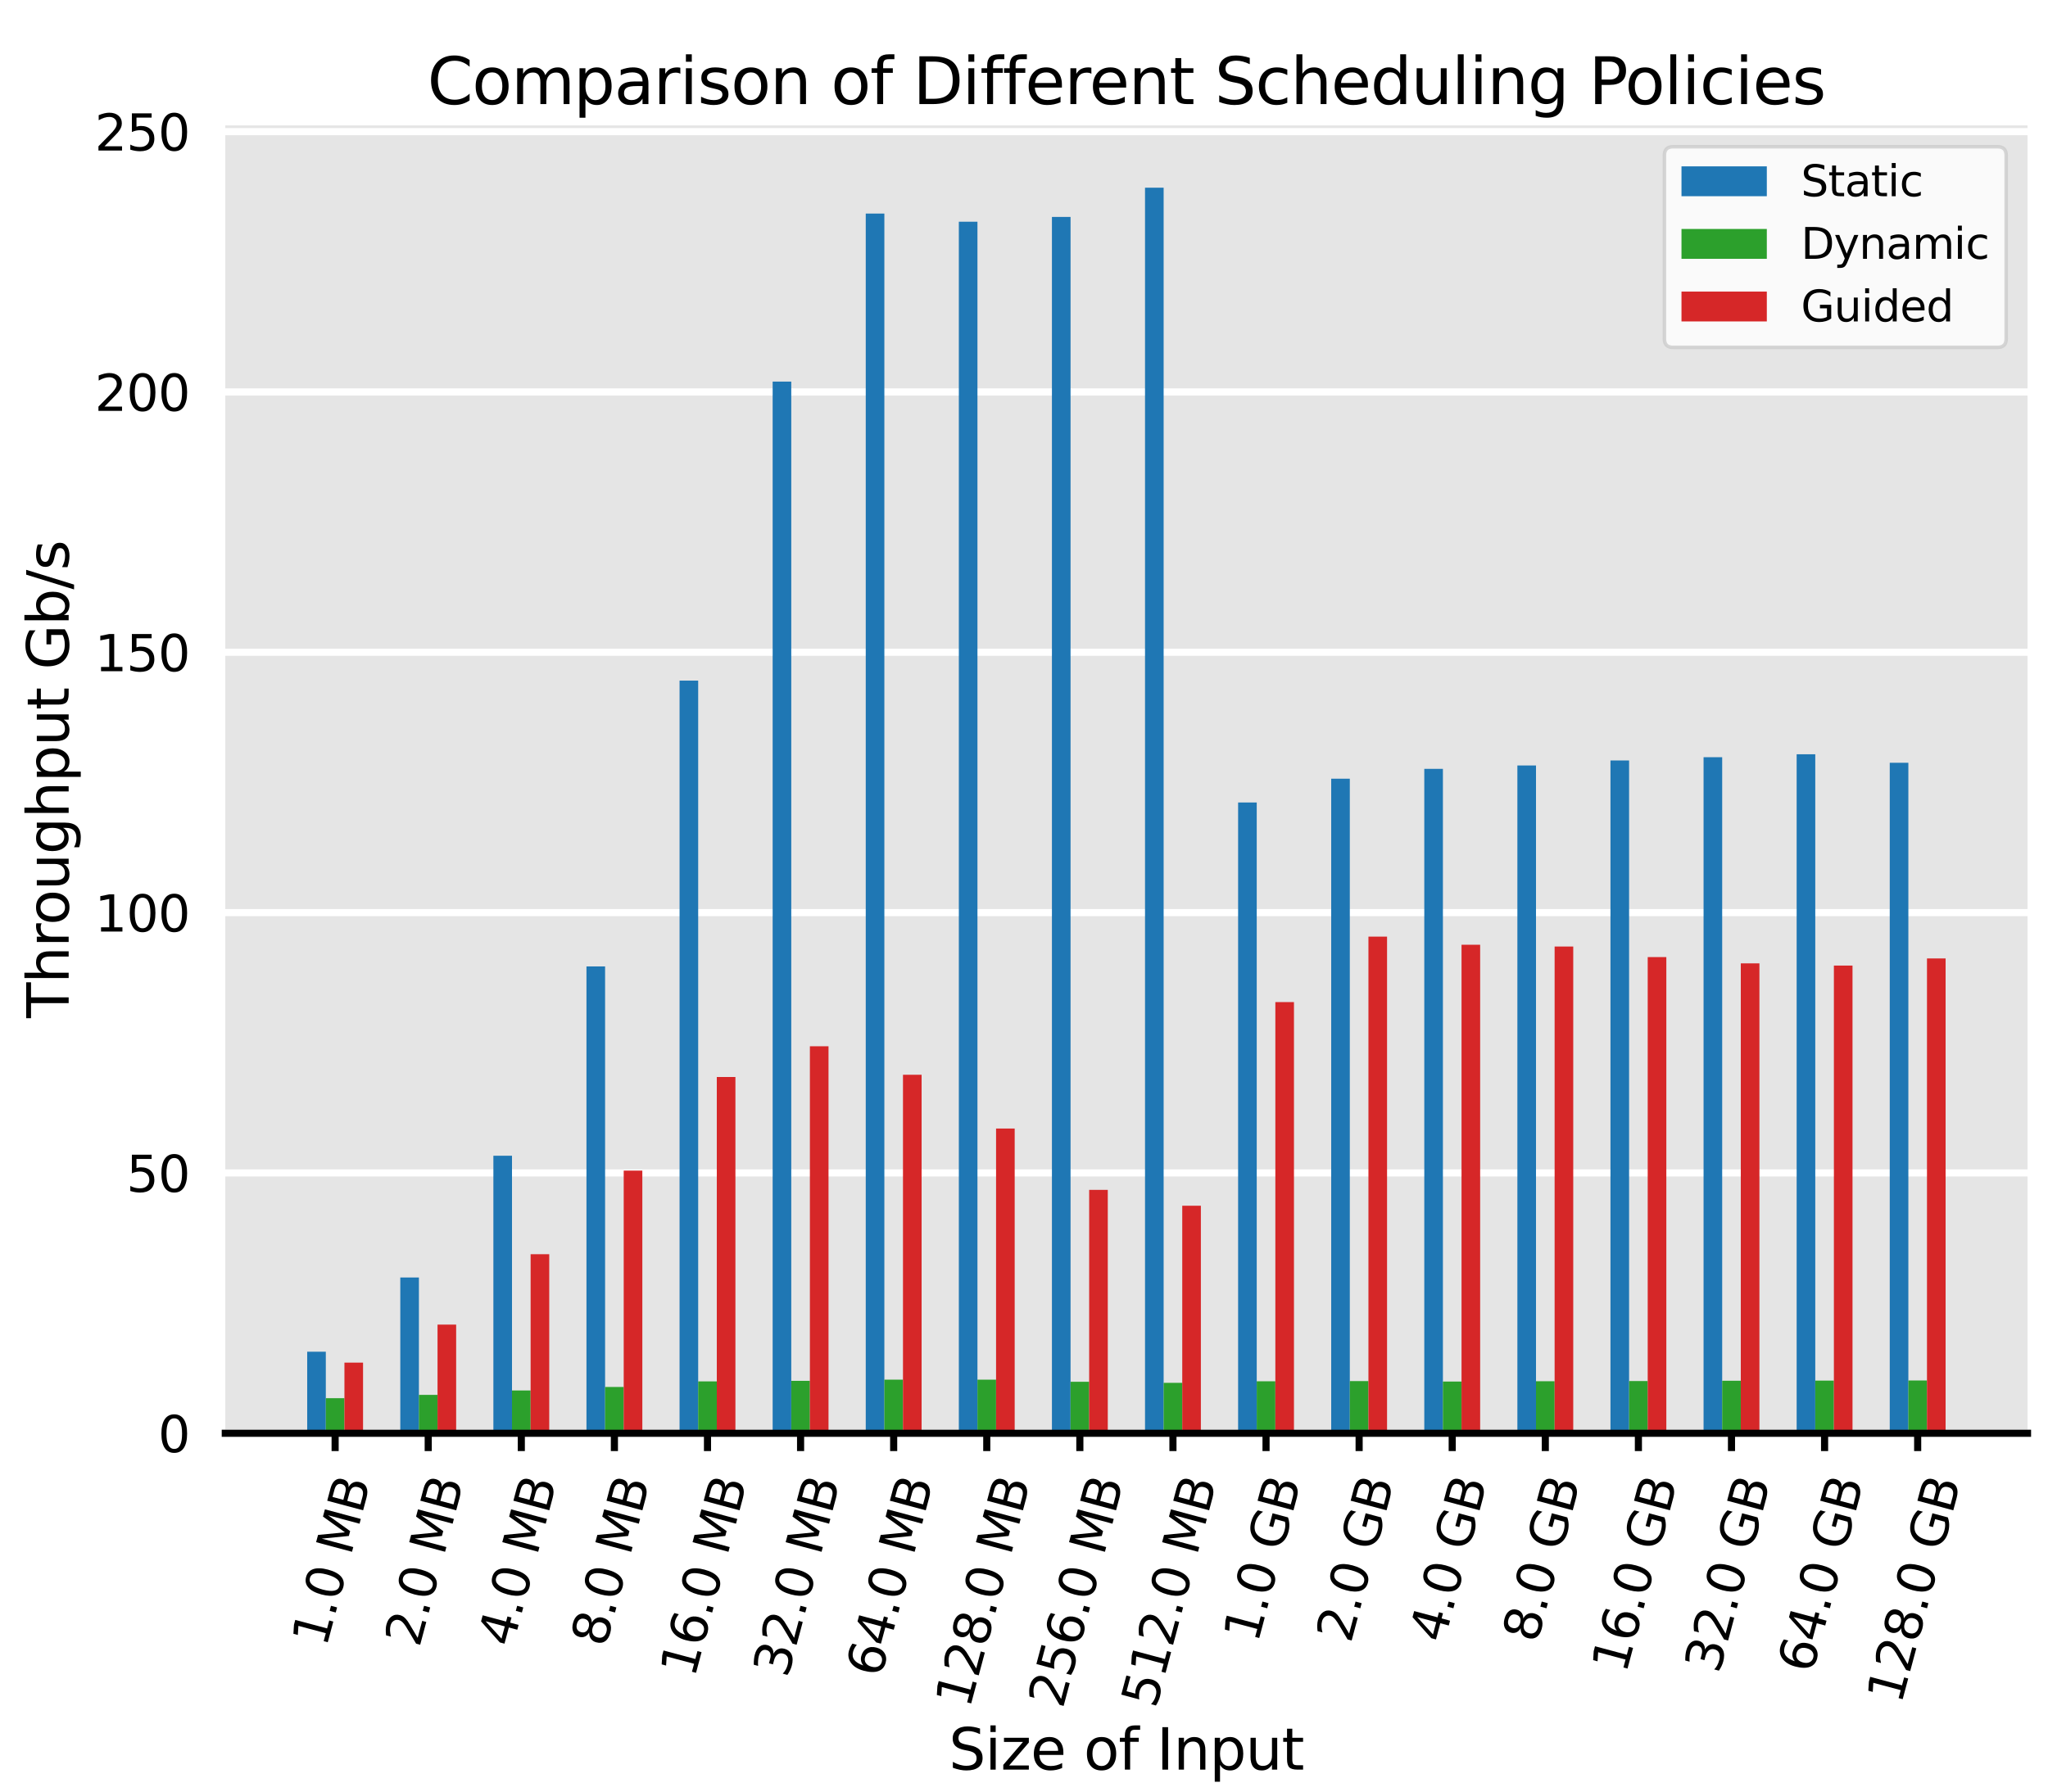 <?xml version="1.0" encoding="utf-8" standalone="no"?>
<!DOCTYPE svg PUBLIC "-//W3C//DTD SVG 1.1//EN"
  "http://www.w3.org/Graphics/SVG/1.1/DTD/svg11.dtd">
<svg xmlns:xlink="http://www.w3.org/1999/xlink" width="576pt" height="504pt" viewBox="0 0 576 504" xmlns="http://www.w3.org/2000/svg" version="1.1">
 <defs>
  <style type="text/css">*{stroke-linejoin: round; stroke-linecap: butt}</style>
 </defs>
 <g id="figure_1">
  <g id="patch_1">
   <path d="M 0 504 
L 576 504 
L 576 0 
L 0 0 
z
" style="fill: #ffffff"/>
  </g>
  <g id="axes_1">
   <g id="patch_2">
    <path d="M 63.36 403.2 
L 570.24 403.2 
L 570.24 35.28 
L 63.36 35.28 
z
" style="fill: #e5e5e5"/>
   </g>
   <g id="matplotlib.axis_1">
    <g id="xtick_1">
     <g id="line2d_1">
      <defs>
       <path id="m2e7beb8355" d="M 0 0 
L 0 5 
" style="stroke: #000000; stroke-width: 2"/>
      </defs>
      <g>
       <use xlink:href="#m2e7beb8355" x="94.255" y="403.2" style="stroke: #000000; stroke-width: 2"/>
      </g>
     </g>
     <g id="text_1">
      <!-- 1.0 MB -->
      <g transform="translate(91.723 463.703) rotate(-75) scale(0.14 -0.14)">
       <defs>
        <path id="DejaVuSans-31" d="M 794 531 
L 1825 531 
L 1825 4091 
L 703 3866 
L 703 4441 
L 1819 4666 
L 2450 4666 
L 2450 531 
L 3481 531 
L 3481 0 
L 794 0 
L 794 531 
z
" transform="scale(0.016)"/>
        <path id="DejaVuSans-2e" d="M 684 794 
L 1344 794 
L 1344 0 
L 684 0 
L 684 794 
z
" transform="scale(0.016)"/>
        <path id="DejaVuSans-30" d="M 2034 4250 
Q 1547 4250 1301 3770 
Q 1056 3291 1056 2328 
Q 1056 1369 1301 889 
Q 1547 409 2034 409 
Q 2525 409 2770 889 
Q 3016 1369 3016 2328 
Q 3016 3291 2770 3770 
Q 2525 4250 2034 4250 
z
M 2034 4750 
Q 2819 4750 3233 4129 
Q 3647 3509 3647 2328 
Q 3647 1150 3233 529 
Q 2819 -91 2034 -91 
Q 1250 -91 836 529 
Q 422 1150 422 2328 
Q 422 3509 836 4129 
Q 1250 4750 2034 4750 
z
" transform="scale(0.016)"/>
        <path id="DejaVuSans-20" transform="scale(0.016)"/>
        <path id="DejaVuSans-4d" d="M 628 4666 
L 1569 4666 
L 2759 1491 
L 3956 4666 
L 4897 4666 
L 4897 0 
L 4281 0 
L 4281 4097 
L 3078 897 
L 2444 897 
L 1241 4097 
L 1241 0 
L 628 0 
L 628 4666 
z
" transform="scale(0.016)"/>
        <path id="DejaVuSans-42" d="M 1259 2228 
L 1259 519 
L 2272 519 
Q 2781 519 3026 730 
Q 3272 941 3272 1375 
Q 3272 1813 3026 2020 
Q 2781 2228 2272 2228 
L 1259 2228 
z
M 1259 4147 
L 1259 2741 
L 2194 2741 
Q 2656 2741 2882 2914 
Q 3109 3088 3109 3444 
Q 3109 3797 2882 3972 
Q 2656 4147 2194 4147 
L 1259 4147 
z
M 628 4666 
L 2241 4666 
Q 2963 4666 3353 4366 
Q 3744 4066 3744 3513 
Q 3744 3084 3544 2831 
Q 3344 2578 2956 2516 
Q 3422 2416 3680 2098 
Q 3938 1781 3938 1306 
Q 3938 681 3513 340 
Q 3088 0 2303 0 
L 628 0 
L 628 4666 
z
" transform="scale(0.016)"/>
       </defs>
       <use xlink:href="#DejaVuSans-31"/>
       <use xlink:href="#DejaVuSans-2e" x="63.623"/>
       <use xlink:href="#DejaVuSans-30" x="95.41"/>
       <use xlink:href="#DejaVuSans-20" x="159.033"/>
       <use xlink:href="#DejaVuSans-4d" x="190.82"/>
       <use xlink:href="#DejaVuSans-42" x="277.1"/>
      </g>
     </g>
    </g>
    <g id="xtick_2">
     <g id="line2d_2">
      <g>
       <use xlink:href="#m2e7beb8355" x="120.436" y="403.2" style="stroke: #000000; stroke-width: 2"/>
      </g>
     </g>
     <g id="text_2">
      <!-- 2.0 MB -->
      <g transform="translate(117.905 463.703) rotate(-75) scale(0.14 -0.14)">
       <defs>
        <path id="DejaVuSans-32" d="M 1228 531 
L 3431 531 
L 3431 0 
L 469 0 
L 469 531 
Q 828 903 1448 1529 
Q 2069 2156 2228 2338 
Q 2531 2678 2651 2914 
Q 2772 3150 2772 3378 
Q 2772 3750 2511 3984 
Q 2250 4219 1831 4219 
Q 1534 4219 1204 4116 
Q 875 4013 500 3803 
L 500 4441 
Q 881 4594 1212 4672 
Q 1544 4750 1819 4750 
Q 2544 4750 2975 4387 
Q 3406 4025 3406 3419 
Q 3406 3131 3298 2873 
Q 3191 2616 2906 2266 
Q 2828 2175 2409 1742 
Q 1991 1309 1228 531 
z
" transform="scale(0.016)"/>
       </defs>
       <use xlink:href="#DejaVuSans-32"/>
       <use xlink:href="#DejaVuSans-2e" x="63.623"/>
       <use xlink:href="#DejaVuSans-30" x="95.41"/>
       <use xlink:href="#DejaVuSans-20" x="159.033"/>
       <use xlink:href="#DejaVuSans-4d" x="190.82"/>
       <use xlink:href="#DejaVuSans-42" x="277.1"/>
      </g>
     </g>
    </g>
    <g id="xtick_3">
     <g id="line2d_3">
      <g>
       <use xlink:href="#m2e7beb8355" x="146.618" y="403.2" style="stroke: #000000; stroke-width: 2"/>
      </g>
     </g>
     <g id="text_3">
      <!-- 4.0 MB -->
      <g transform="translate(144.086 463.703) rotate(-75) scale(0.14 -0.14)">
       <defs>
        <path id="DejaVuSans-34" d="M 2419 4116 
L 825 1625 
L 2419 1625 
L 2419 4116 
z
M 2253 4666 
L 3047 4666 
L 3047 1625 
L 3713 1625 
L 3713 1100 
L 3047 1100 
L 3047 0 
L 2419 0 
L 2419 1100 
L 313 1100 
L 313 1709 
L 2253 4666 
z
" transform="scale(0.016)"/>
       </defs>
       <use xlink:href="#DejaVuSans-34"/>
       <use xlink:href="#DejaVuSans-2e" x="63.623"/>
       <use xlink:href="#DejaVuSans-30" x="95.41"/>
       <use xlink:href="#DejaVuSans-20" x="159.033"/>
       <use xlink:href="#DejaVuSans-4d" x="190.82"/>
       <use xlink:href="#DejaVuSans-42" x="277.1"/>
      </g>
     </g>
    </g>
    <g id="xtick_4">
     <g id="line2d_4">
      <g>
       <use xlink:href="#m2e7beb8355" x="172.8" y="403.2" style="stroke: #000000; stroke-width: 2"/>
      </g>
     </g>
     <g id="text_4">
      <!-- 8.0 MB -->
      <g transform="translate(170.268 463.703) rotate(-75) scale(0.14 -0.14)">
       <defs>
        <path id="DejaVuSans-38" d="M 2034 2216 
Q 1584 2216 1326 1975 
Q 1069 1734 1069 1313 
Q 1069 891 1326 650 
Q 1584 409 2034 409 
Q 2484 409 2743 651 
Q 3003 894 3003 1313 
Q 3003 1734 2745 1975 
Q 2488 2216 2034 2216 
z
M 1403 2484 
Q 997 2584 770 2862 
Q 544 3141 544 3541 
Q 544 4100 942 4425 
Q 1341 4750 2034 4750 
Q 2731 4750 3128 4425 
Q 3525 4100 3525 3541 
Q 3525 3141 3298 2862 
Q 3072 2584 2669 2484 
Q 3125 2378 3379 2068 
Q 3634 1759 3634 1313 
Q 3634 634 3220 271 
Q 2806 -91 2034 -91 
Q 1263 -91 848 271 
Q 434 634 434 1313 
Q 434 1759 690 2068 
Q 947 2378 1403 2484 
z
M 1172 3481 
Q 1172 3119 1398 2916 
Q 1625 2713 2034 2713 
Q 2441 2713 2670 2916 
Q 2900 3119 2900 3481 
Q 2900 3844 2670 4047 
Q 2441 4250 2034 4250 
Q 1625 4250 1398 4047 
Q 1172 3844 1172 3481 
z
" transform="scale(0.016)"/>
       </defs>
       <use xlink:href="#DejaVuSans-38"/>
       <use xlink:href="#DejaVuSans-2e" x="63.623"/>
       <use xlink:href="#DejaVuSans-30" x="95.41"/>
       <use xlink:href="#DejaVuSans-20" x="159.033"/>
       <use xlink:href="#DejaVuSans-4d" x="190.82"/>
       <use xlink:href="#DejaVuSans-42" x="277.1"/>
      </g>
     </g>
    </g>
    <g id="xtick_5">
     <g id="line2d_5">
      <g>
       <use xlink:href="#m2e7beb8355" x="198.982" y="403.2" style="stroke: #000000; stroke-width: 2"/>
      </g>
     </g>
     <g id="text_5">
      <!-- 16.0 MB -->
      <g transform="translate(195.297 472.307) rotate(-75) scale(0.14 -0.14)">
       <defs>
        <path id="DejaVuSans-36" d="M 2113 2584 
Q 1688 2584 1439 2293 
Q 1191 2003 1191 1497 
Q 1191 994 1439 701 
Q 1688 409 2113 409 
Q 2538 409 2786 701 
Q 3034 994 3034 1497 
Q 3034 2003 2786 2293 
Q 2538 2584 2113 2584 
z
M 3366 4563 
L 3366 3988 
Q 3128 4100 2886 4159 
Q 2644 4219 2406 4219 
Q 1781 4219 1451 3797 
Q 1122 3375 1075 2522 
Q 1259 2794 1537 2939 
Q 1816 3084 2150 3084 
Q 2853 3084 3261 2657 
Q 3669 2231 3669 1497 
Q 3669 778 3244 343 
Q 2819 -91 2113 -91 
Q 1303 -91 875 529 
Q 447 1150 447 2328 
Q 447 3434 972 4092 
Q 1497 4750 2381 4750 
Q 2619 4750 2861 4703 
Q 3103 4656 3366 4563 
z
" transform="scale(0.016)"/>
       </defs>
       <use xlink:href="#DejaVuSans-31"/>
       <use xlink:href="#DejaVuSans-36" x="63.623"/>
       <use xlink:href="#DejaVuSans-2e" x="127.246"/>
       <use xlink:href="#DejaVuSans-30" x="159.033"/>
       <use xlink:href="#DejaVuSans-20" x="222.656"/>
       <use xlink:href="#DejaVuSans-4d" x="254.443"/>
       <use xlink:href="#DejaVuSans-42" x="340.723"/>
      </g>
     </g>
    </g>
    <g id="xtick_6">
     <g id="line2d_6">
      <g>
       <use xlink:href="#m2e7beb8355" x="225.164" y="403.2" style="stroke: #000000; stroke-width: 2"/>
      </g>
     </g>
     <g id="text_6">
      <!-- 32.0 MB -->
      <g transform="translate(221.479 472.307) rotate(-75) scale(0.14 -0.14)">
       <defs>
        <path id="DejaVuSans-33" d="M 2597 2516 
Q 3050 2419 3304 2112 
Q 3559 1806 3559 1356 
Q 3559 666 3084 287 
Q 2609 -91 1734 -91 
Q 1441 -91 1130 -33 
Q 819 25 488 141 
L 488 750 
Q 750 597 1062 519 
Q 1375 441 1716 441 
Q 2309 441 2620 675 
Q 2931 909 2931 1356 
Q 2931 1769 2642 2001 
Q 2353 2234 1838 2234 
L 1294 2234 
L 1294 2753 
L 1863 2753 
Q 2328 2753 2575 2939 
Q 2822 3125 2822 3475 
Q 2822 3834 2567 4026 
Q 2313 4219 1838 4219 
Q 1578 4219 1281 4162 
Q 984 4106 628 3988 
L 628 4550 
Q 988 4650 1302 4700 
Q 1616 4750 1894 4750 
Q 2613 4750 3031 4423 
Q 3450 4097 3450 3541 
Q 3450 3153 3228 2886 
Q 3006 2619 2597 2516 
z
" transform="scale(0.016)"/>
       </defs>
       <use xlink:href="#DejaVuSans-33"/>
       <use xlink:href="#DejaVuSans-32" x="63.623"/>
       <use xlink:href="#DejaVuSans-2e" x="127.246"/>
       <use xlink:href="#DejaVuSans-30" x="159.033"/>
       <use xlink:href="#DejaVuSans-20" x="222.656"/>
       <use xlink:href="#DejaVuSans-4d" x="254.443"/>
       <use xlink:href="#DejaVuSans-42" x="340.723"/>
      </g>
     </g>
    </g>
    <g id="xtick_7">
     <g id="line2d_7">
      <g>
       <use xlink:href="#m2e7beb8355" x="251.345" y="403.2" style="stroke: #000000; stroke-width: 2"/>
      </g>
     </g>
     <g id="text_7">
      <!-- 64.0 MB -->
      <g transform="translate(247.661 472.307) rotate(-75) scale(0.14 -0.14)">
       <use xlink:href="#DejaVuSans-36"/>
       <use xlink:href="#DejaVuSans-34" x="63.623"/>
       <use xlink:href="#DejaVuSans-2e" x="127.246"/>
       <use xlink:href="#DejaVuSans-30" x="159.033"/>
       <use xlink:href="#DejaVuSans-20" x="222.656"/>
       <use xlink:href="#DejaVuSans-4d" x="254.443"/>
       <use xlink:href="#DejaVuSans-42" x="340.723"/>
      </g>
     </g>
    </g>
    <g id="xtick_8">
     <g id="line2d_8">
      <g>
       <use xlink:href="#m2e7beb8355" x="277.527" y="403.2" style="stroke: #000000; stroke-width: 2"/>
      </g>
     </g>
     <g id="text_8">
      <!-- 128.0 MB -->
      <g transform="translate(272.69 480.911) rotate(-75) scale(0.14 -0.14)">
       <use xlink:href="#DejaVuSans-31"/>
       <use xlink:href="#DejaVuSans-32" x="63.623"/>
       <use xlink:href="#DejaVuSans-38" x="127.246"/>
       <use xlink:href="#DejaVuSans-2e" x="190.869"/>
       <use xlink:href="#DejaVuSans-30" x="222.656"/>
       <use xlink:href="#DejaVuSans-20" x="286.279"/>
       <use xlink:href="#DejaVuSans-4d" x="318.066"/>
       <use xlink:href="#DejaVuSans-42" x="404.346"/>
      </g>
     </g>
    </g>
    <g id="xtick_9">
     <g id="line2d_9">
      <g>
       <use xlink:href="#m2e7beb8355" x="303.709" y="403.2" style="stroke: #000000; stroke-width: 2"/>
      </g>
     </g>
     <g id="text_9">
      <!-- 256.0 MB -->
      <g transform="translate(298.872 480.911) rotate(-75) scale(0.14 -0.14)">
       <defs>
        <path id="DejaVuSans-35" d="M 691 4666 
L 3169 4666 
L 3169 4134 
L 1269 4134 
L 1269 2991 
Q 1406 3038 1543 3061 
Q 1681 3084 1819 3084 
Q 2600 3084 3056 2656 
Q 3513 2228 3513 1497 
Q 3513 744 3044 326 
Q 2575 -91 1722 -91 
Q 1428 -91 1123 -41 
Q 819 9 494 109 
L 494 744 
Q 775 591 1075 516 
Q 1375 441 1709 441 
Q 2250 441 2565 725 
Q 2881 1009 2881 1497 
Q 2881 1984 2565 2268 
Q 2250 2553 1709 2553 
Q 1456 2553 1204 2497 
Q 953 2441 691 2322 
L 691 4666 
z
" transform="scale(0.016)"/>
       </defs>
       <use xlink:href="#DejaVuSans-32"/>
       <use xlink:href="#DejaVuSans-35" x="63.623"/>
       <use xlink:href="#DejaVuSans-36" x="127.246"/>
       <use xlink:href="#DejaVuSans-2e" x="190.869"/>
       <use xlink:href="#DejaVuSans-30" x="222.656"/>
       <use xlink:href="#DejaVuSans-20" x="286.279"/>
       <use xlink:href="#DejaVuSans-4d" x="318.066"/>
       <use xlink:href="#DejaVuSans-42" x="404.346"/>
      </g>
     </g>
    </g>
    <g id="xtick_10">
     <g id="line2d_10">
      <g>
       <use xlink:href="#m2e7beb8355" x="329.891" y="403.2" style="stroke: #000000; stroke-width: 2"/>
      </g>
     </g>
     <g id="text_10">
      <!-- 512.0 MB -->
      <g transform="translate(325.054 480.911) rotate(-75) scale(0.14 -0.14)">
       <use xlink:href="#DejaVuSans-35"/>
       <use xlink:href="#DejaVuSans-31" x="63.623"/>
       <use xlink:href="#DejaVuSans-32" x="127.246"/>
       <use xlink:href="#DejaVuSans-2e" x="190.869"/>
       <use xlink:href="#DejaVuSans-30" x="222.656"/>
       <use xlink:href="#DejaVuSans-20" x="286.279"/>
       <use xlink:href="#DejaVuSans-4d" x="318.066"/>
       <use xlink:href="#DejaVuSans-42" x="404.346"/>
      </g>
     </g>
    </g>
    <g id="xtick_11">
     <g id="line2d_11">
      <g>
       <use xlink:href="#m2e7beb8355" x="356.073" y="403.2" style="stroke: #000000; stroke-width: 2"/>
      </g>
     </g>
     <g id="text_11">
      <!-- 1.0 GB -->
      <g transform="translate(353.7 462.513) rotate(-75) scale(0.14 -0.14)">
       <defs>
        <path id="DejaVuSans-47" d="M 3809 666 
L 3809 1919 
L 2778 1919 
L 2778 2438 
L 4434 2438 
L 4434 434 
Q 4069 175 3628 42 
Q 3188 -91 2688 -91 
Q 1594 -91 976 548 
Q 359 1188 359 2328 
Q 359 3472 976 4111 
Q 1594 4750 2688 4750 
Q 3144 4750 3555 4637 
Q 3966 4525 4313 4306 
L 4313 3634 
Q 3963 3931 3569 4081 
Q 3175 4231 2741 4231 
Q 1884 4231 1454 3753 
Q 1025 3275 1025 2328 
Q 1025 1384 1454 906 
Q 1884 428 2741 428 
Q 3075 428 3337 486 
Q 3600 544 3809 666 
z
" transform="scale(0.016)"/>
       </defs>
       <use xlink:href="#DejaVuSans-31"/>
       <use xlink:href="#DejaVuSans-2e" x="63.623"/>
       <use xlink:href="#DejaVuSans-30" x="95.41"/>
       <use xlink:href="#DejaVuSans-20" x="159.033"/>
       <use xlink:href="#DejaVuSans-47" x="190.82"/>
       <use xlink:href="#DejaVuSans-42" x="268.311"/>
      </g>
     </g>
    </g>
    <g id="xtick_12">
     <g id="line2d_12">
      <g>
       <use xlink:href="#m2e7beb8355" x="382.255" y="403.2" style="stroke: #000000; stroke-width: 2"/>
      </g>
     </g>
     <g id="text_12">
      <!-- 2.0 GB -->
      <g transform="translate(379.882 462.513) rotate(-75) scale(0.14 -0.14)">
       <use xlink:href="#DejaVuSans-32"/>
       <use xlink:href="#DejaVuSans-2e" x="63.623"/>
       <use xlink:href="#DejaVuSans-30" x="95.41"/>
       <use xlink:href="#DejaVuSans-20" x="159.033"/>
       <use xlink:href="#DejaVuSans-47" x="190.82"/>
       <use xlink:href="#DejaVuSans-42" x="268.311"/>
      </g>
     </g>
    </g>
    <g id="xtick_13">
     <g id="line2d_13">
      <g>
       <use xlink:href="#m2e7beb8355" x="408.436" y="403.2" style="stroke: #000000; stroke-width: 2"/>
      </g>
     </g>
     <g id="text_13">
      <!-- 4.0 GB -->
      <g transform="translate(406.064 462.513) rotate(-75) scale(0.14 -0.14)">
       <use xlink:href="#DejaVuSans-34"/>
       <use xlink:href="#DejaVuSans-2e" x="63.623"/>
       <use xlink:href="#DejaVuSans-30" x="95.41"/>
       <use xlink:href="#DejaVuSans-20" x="159.033"/>
       <use xlink:href="#DejaVuSans-47" x="190.82"/>
       <use xlink:href="#DejaVuSans-42" x="268.311"/>
      </g>
     </g>
    </g>
    <g id="xtick_14">
     <g id="line2d_14">
      <g>
       <use xlink:href="#m2e7beb8355" x="434.618" y="403.2" style="stroke: #000000; stroke-width: 2"/>
      </g>
     </g>
     <g id="text_14">
      <!-- 8.0 GB -->
      <g transform="translate(432.246 462.513) rotate(-75) scale(0.14 -0.14)">
       <use xlink:href="#DejaVuSans-38"/>
       <use xlink:href="#DejaVuSans-2e" x="63.623"/>
       <use xlink:href="#DejaVuSans-30" x="95.41"/>
       <use xlink:href="#DejaVuSans-20" x="159.033"/>
       <use xlink:href="#DejaVuSans-47" x="190.82"/>
       <use xlink:href="#DejaVuSans-42" x="268.311"/>
      </g>
     </g>
    </g>
    <g id="xtick_15">
     <g id="line2d_15">
      <g>
       <use xlink:href="#m2e7beb8355" x="460.8" y="403.2" style="stroke: #000000; stroke-width: 2"/>
      </g>
     </g>
     <g id="text_15">
      <!-- 16.0 GB -->
      <g transform="translate(457.275 471.117) rotate(-75) scale(0.14 -0.14)">
       <use xlink:href="#DejaVuSans-31"/>
       <use xlink:href="#DejaVuSans-36" x="63.623"/>
       <use xlink:href="#DejaVuSans-2e" x="127.246"/>
       <use xlink:href="#DejaVuSans-30" x="159.033"/>
       <use xlink:href="#DejaVuSans-20" x="222.656"/>
       <use xlink:href="#DejaVuSans-47" x="254.443"/>
       <use xlink:href="#DejaVuSans-42" x="331.934"/>
      </g>
     </g>
    </g>
    <g id="xtick_16">
     <g id="line2d_16">
      <g>
       <use xlink:href="#m2e7beb8355" x="486.982" y="403.2" style="stroke: #000000; stroke-width: 2"/>
      </g>
     </g>
     <g id="text_16">
      <!-- 32.0 GB -->
      <g transform="translate(483.457 471.117) rotate(-75) scale(0.14 -0.14)">
       <use xlink:href="#DejaVuSans-33"/>
       <use xlink:href="#DejaVuSans-32" x="63.623"/>
       <use xlink:href="#DejaVuSans-2e" x="127.246"/>
       <use xlink:href="#DejaVuSans-30" x="159.033"/>
       <use xlink:href="#DejaVuSans-20" x="222.656"/>
       <use xlink:href="#DejaVuSans-47" x="254.443"/>
       <use xlink:href="#DejaVuSans-42" x="331.934"/>
      </g>
     </g>
    </g>
    <g id="xtick_17">
     <g id="line2d_17">
      <g>
       <use xlink:href="#m2e7beb8355" x="513.164" y="403.2" style="stroke: #000000; stroke-width: 2"/>
      </g>
     </g>
     <g id="text_17">
      <!-- 64.0 GB -->
      <g transform="translate(509.639 471.117) rotate(-75) scale(0.14 -0.14)">
       <use xlink:href="#DejaVuSans-36"/>
       <use xlink:href="#DejaVuSans-34" x="63.623"/>
       <use xlink:href="#DejaVuSans-2e" x="127.246"/>
       <use xlink:href="#DejaVuSans-30" x="159.033"/>
       <use xlink:href="#DejaVuSans-20" x="222.656"/>
       <use xlink:href="#DejaVuSans-47" x="254.443"/>
       <use xlink:href="#DejaVuSans-42" x="331.934"/>
      </g>
     </g>
    </g>
    <g id="xtick_18">
     <g id="line2d_18">
      <g>
       <use xlink:href="#m2e7beb8355" x="539.345" y="403.2" style="stroke: #000000; stroke-width: 2"/>
      </g>
     </g>
     <g id="text_18">
      <!-- 128.0 GB -->
      <g transform="translate(534.668 479.721) rotate(-75) scale(0.14 -0.14)">
       <use xlink:href="#DejaVuSans-31"/>
       <use xlink:href="#DejaVuSans-32" x="63.623"/>
       <use xlink:href="#DejaVuSans-38" x="127.246"/>
       <use xlink:href="#DejaVuSans-2e" x="190.869"/>
       <use xlink:href="#DejaVuSans-30" x="222.656"/>
       <use xlink:href="#DejaVuSans-20" x="286.279"/>
       <use xlink:href="#DejaVuSans-47" x="318.066"/>
       <use xlink:href="#DejaVuSans-42" x="395.557"/>
      </g>
     </g>
    </g>
    <g id="text_19">
     <!-- Size of Input -->
     <g transform="translate(266.866 497.822) scale(0.16 -0.16)">
      <defs>
       <path id="DejaVuSans-53" d="M 3425 4513 
L 3425 3897 
Q 3066 4069 2747 4153 
Q 2428 4238 2131 4238 
Q 1616 4238 1336 4038 
Q 1056 3838 1056 3469 
Q 1056 3159 1242 3001 
Q 1428 2844 1947 2747 
L 2328 2669 
Q 3034 2534 3370 2195 
Q 3706 1856 3706 1288 
Q 3706 609 3251 259 
Q 2797 -91 1919 -91 
Q 1588 -91 1214 -16 
Q 841 59 441 206 
L 441 856 
Q 825 641 1194 531 
Q 1563 422 1919 422 
Q 2459 422 2753 634 
Q 3047 847 3047 1241 
Q 3047 1584 2836 1778 
Q 2625 1972 2144 2069 
L 1759 2144 
Q 1053 2284 737 2584 
Q 422 2884 422 3419 
Q 422 4038 858 4394 
Q 1294 4750 2059 4750 
Q 2388 4750 2728 4690 
Q 3069 4631 3425 4513 
z
" transform="scale(0.016)"/>
       <path id="DejaVuSans-69" d="M 603 3500 
L 1178 3500 
L 1178 0 
L 603 0 
L 603 3500 
z
M 603 4863 
L 1178 4863 
L 1178 4134 
L 603 4134 
L 603 4863 
z
" transform="scale(0.016)"/>
       <path id="DejaVuSans-7a" d="M 353 3500 
L 3084 3500 
L 3084 2975 
L 922 459 
L 3084 459 
L 3084 0 
L 275 0 
L 275 525 
L 2438 3041 
L 353 3041 
L 353 3500 
z
" transform="scale(0.016)"/>
       <path id="DejaVuSans-65" d="M 3597 1894 
L 3597 1613 
L 953 1613 
Q 991 1019 1311 708 
Q 1631 397 2203 397 
Q 2534 397 2845 478 
Q 3156 559 3463 722 
L 3463 178 
Q 3153 47 2828 -22 
Q 2503 -91 2169 -91 
Q 1331 -91 842 396 
Q 353 884 353 1716 
Q 353 2575 817 3079 
Q 1281 3584 2069 3584 
Q 2775 3584 3186 3129 
Q 3597 2675 3597 1894 
z
M 3022 2063 
Q 3016 2534 2758 2815 
Q 2500 3097 2075 3097 
Q 1594 3097 1305 2825 
Q 1016 2553 972 2059 
L 3022 2063 
z
" transform="scale(0.016)"/>
       <path id="DejaVuSans-6f" d="M 1959 3097 
Q 1497 3097 1228 2736 
Q 959 2375 959 1747 
Q 959 1119 1226 758 
Q 1494 397 1959 397 
Q 2419 397 2687 759 
Q 2956 1122 2956 1747 
Q 2956 2369 2687 2733 
Q 2419 3097 1959 3097 
z
M 1959 3584 
Q 2709 3584 3137 3096 
Q 3566 2609 3566 1747 
Q 3566 888 3137 398 
Q 2709 -91 1959 -91 
Q 1206 -91 779 398 
Q 353 888 353 1747 
Q 353 2609 779 3096 
Q 1206 3584 1959 3584 
z
" transform="scale(0.016)"/>
       <path id="DejaVuSans-66" d="M 2375 4863 
L 2375 4384 
L 1825 4384 
Q 1516 4384 1395 4259 
Q 1275 4134 1275 3809 
L 1275 3500 
L 2222 3500 
L 2222 3053 
L 1275 3053 
L 1275 0 
L 697 0 
L 697 3053 
L 147 3053 
L 147 3500 
L 697 3500 
L 697 3744 
Q 697 4328 969 4595 
Q 1241 4863 1831 4863 
L 2375 4863 
z
" transform="scale(0.016)"/>
       <path id="DejaVuSans-49" d="M 628 4666 
L 1259 4666 
L 1259 0 
L 628 0 
L 628 4666 
z
" transform="scale(0.016)"/>
       <path id="DejaVuSans-6e" d="M 3513 2113 
L 3513 0 
L 2938 0 
L 2938 2094 
Q 2938 2591 2744 2837 
Q 2550 3084 2163 3084 
Q 1697 3084 1428 2787 
Q 1159 2491 1159 1978 
L 1159 0 
L 581 0 
L 581 3500 
L 1159 3500 
L 1159 2956 
Q 1366 3272 1645 3428 
Q 1925 3584 2291 3584 
Q 2894 3584 3203 3211 
Q 3513 2838 3513 2113 
z
" transform="scale(0.016)"/>
       <path id="DejaVuSans-70" d="M 1159 525 
L 1159 -1331 
L 581 -1331 
L 581 3500 
L 1159 3500 
L 1159 2969 
Q 1341 3281 1617 3432 
Q 1894 3584 2278 3584 
Q 2916 3584 3314 3078 
Q 3713 2572 3713 1747 
Q 3713 922 3314 415 
Q 2916 -91 2278 -91 
Q 1894 -91 1617 61 
Q 1341 213 1159 525 
z
M 3116 1747 
Q 3116 2381 2855 2742 
Q 2594 3103 2138 3103 
Q 1681 3103 1420 2742 
Q 1159 2381 1159 1747 
Q 1159 1113 1420 752 
Q 1681 391 2138 391 
Q 2594 391 2855 752 
Q 3116 1113 3116 1747 
z
" transform="scale(0.016)"/>
       <path id="DejaVuSans-75" d="M 544 1381 
L 544 3500 
L 1119 3500 
L 1119 1403 
Q 1119 906 1312 657 
Q 1506 409 1894 409 
Q 2359 409 2629 706 
Q 2900 1003 2900 1516 
L 2900 3500 
L 3475 3500 
L 3475 0 
L 2900 0 
L 2900 538 
Q 2691 219 2414 64 
Q 2138 -91 1772 -91 
Q 1169 -91 856 284 
Q 544 659 544 1381 
z
M 1991 3584 
L 1991 3584 
z
" transform="scale(0.016)"/>
       <path id="DejaVuSans-74" d="M 1172 4494 
L 1172 3500 
L 2356 3500 
L 2356 3053 
L 1172 3053 
L 1172 1153 
Q 1172 725 1289 603 
Q 1406 481 1766 481 
L 2356 481 
L 2356 0 
L 1766 0 
Q 1100 0 847 248 
Q 594 497 594 1153 
L 594 3053 
L 172 3053 
L 172 3500 
L 594 3500 
L 594 4494 
L 1172 4494 
z
" transform="scale(0.016)"/>
      </defs>
      <use xlink:href="#DejaVuSans-53"/>
      <use xlink:href="#DejaVuSans-69" x="63.477"/>
      <use xlink:href="#DejaVuSans-7a" x="91.26"/>
      <use xlink:href="#DejaVuSans-65" x="143.75"/>
      <use xlink:href="#DejaVuSans-20" x="205.273"/>
      <use xlink:href="#DejaVuSans-6f" x="237.061"/>
      <use xlink:href="#DejaVuSans-66" x="298.242"/>
      <use xlink:href="#DejaVuSans-20" x="333.447"/>
      <use xlink:href="#DejaVuSans-49" x="365.234"/>
      <use xlink:href="#DejaVuSans-6e" x="394.727"/>
      <use xlink:href="#DejaVuSans-70" x="458.105"/>
      <use xlink:href="#DejaVuSans-75" x="521.582"/>
      <use xlink:href="#DejaVuSans-74" x="584.961"/>
     </g>
    </g>
   </g>
   <g id="matplotlib.axis_2">
    <g id="ytick_1">
     <g id="line2d_19">
      <path d="M 63.36 403.2 
L 570.24 403.2 
" clip-path="url(#p0b53e87468)" style="fill: none; stroke: #ffffff; stroke-width: 2; stroke-linecap: square"/>
     </g>
     <g id="line2d_20"/>
     <g id="text_20">
      <!-- 0 -->
      <g transform="translate(44.453 408.519) scale(0.14 -0.14)">
       <use xlink:href="#DejaVuSans-30"/>
      </g>
     </g>
    </g>
    <g id="ytick_2">
     <g id="line2d_21">
      <path d="M 63.36 329.965 
L 570.24 329.965 
" clip-path="url(#p0b53e87468)" style="fill: none; stroke: #ffffff; stroke-width: 2; stroke-linecap: square"/>
     </g>
     <g id="line2d_22"/>
     <g id="text_21">
      <!-- 50 -->
      <g transform="translate(35.545 335.284) scale(0.14 -0.14)">
       <use xlink:href="#DejaVuSans-35"/>
       <use xlink:href="#DejaVuSans-30" x="63.623"/>
      </g>
     </g>
    </g>
    <g id="ytick_3">
     <g id="line2d_23">
      <path d="M 63.36 256.73 
L 570.24 256.73 
" clip-path="url(#p0b53e87468)" style="fill: none; stroke: #ffffff; stroke-width: 2; stroke-linecap: square"/>
     </g>
     <g id="line2d_24"/>
     <g id="text_22">
      <!-- 100 -->
      <g transform="translate(26.637 262.049) scale(0.14 -0.14)">
       <use xlink:href="#DejaVuSans-31"/>
       <use xlink:href="#DejaVuSans-30" x="63.623"/>
       <use xlink:href="#DejaVuSans-30" x="127.246"/>
      </g>
     </g>
    </g>
    <g id="ytick_4">
     <g id="line2d_25">
      <path d="M 63.36 183.494 
L 570.24 183.494 
" clip-path="url(#p0b53e87468)" style="fill: none; stroke: #ffffff; stroke-width: 2; stroke-linecap: square"/>
     </g>
     <g id="line2d_26"/>
     <g id="text_23">
      <!-- 150 -->
      <g transform="translate(26.637 188.813) scale(0.14 -0.14)">
       <use xlink:href="#DejaVuSans-31"/>
       <use xlink:href="#DejaVuSans-35" x="63.623"/>
       <use xlink:href="#DejaVuSans-30" x="127.246"/>
      </g>
     </g>
    </g>
    <g id="ytick_5">
     <g id="line2d_27">
      <path d="M 63.36 110.259 
L 570.24 110.259 
" clip-path="url(#p0b53e87468)" style="fill: none; stroke: #ffffff; stroke-width: 2; stroke-linecap: square"/>
     </g>
     <g id="line2d_28"/>
     <g id="text_24">
      <!-- 200 -->
      <g transform="translate(26.637 115.578) scale(0.14 -0.14)">
       <use xlink:href="#DejaVuSans-32"/>
       <use xlink:href="#DejaVuSans-30" x="63.623"/>
       <use xlink:href="#DejaVuSans-30" x="127.246"/>
      </g>
     </g>
    </g>
    <g id="ytick_6">
     <g id="line2d_29">
      <path d="M 63.36 37.024 
L 570.24 37.024 
" clip-path="url(#p0b53e87468)" style="fill: none; stroke: #ffffff; stroke-width: 2; stroke-linecap: square"/>
     </g>
     <g id="line2d_30"/>
     <g id="text_25">
      <!-- 250 -->
      <g transform="translate(26.637 42.343) scale(0.14 -0.14)">
       <use xlink:href="#DejaVuSans-32"/>
       <use xlink:href="#DejaVuSans-35" x="63.623"/>
       <use xlink:href="#DejaVuSans-30" x="127.246"/>
      </g>
     </g>
    </g>
    <g id="text_26">
     <!-- Throughput Gb/s -->
     <g transform="translate(19.31 286.386) rotate(-90) scale(0.16 -0.16)">
      <defs>
       <path id="DejaVuSans-54" d="M -19 4666 
L 3928 4666 
L 3928 4134 
L 2272 4134 
L 2272 0 
L 1638 0 
L 1638 4134 
L -19 4134 
L -19 4666 
z
" transform="scale(0.016)"/>
       <path id="DejaVuSans-68" d="M 3513 2113 
L 3513 0 
L 2938 0 
L 2938 2094 
Q 2938 2591 2744 2837 
Q 2550 3084 2163 3084 
Q 1697 3084 1428 2787 
Q 1159 2491 1159 1978 
L 1159 0 
L 581 0 
L 581 4863 
L 1159 4863 
L 1159 2956 
Q 1366 3272 1645 3428 
Q 1925 3584 2291 3584 
Q 2894 3584 3203 3211 
Q 3513 2838 3513 2113 
z
" transform="scale(0.016)"/>
       <path id="DejaVuSans-72" d="M 2631 2963 
Q 2534 3019 2420 3045 
Q 2306 3072 2169 3072 
Q 1681 3072 1420 2755 
Q 1159 2438 1159 1844 
L 1159 0 
L 581 0 
L 581 3500 
L 1159 3500 
L 1159 2956 
Q 1341 3275 1631 3429 
Q 1922 3584 2338 3584 
Q 2397 3584 2469 3576 
Q 2541 3569 2628 3553 
L 2631 2963 
z
" transform="scale(0.016)"/>
       <path id="DejaVuSans-67" d="M 2906 1791 
Q 2906 2416 2648 2759 
Q 2391 3103 1925 3103 
Q 1463 3103 1205 2759 
Q 947 2416 947 1791 
Q 947 1169 1205 825 
Q 1463 481 1925 481 
Q 2391 481 2648 825 
Q 2906 1169 2906 1791 
z
M 3481 434 
Q 3481 -459 3084 -895 
Q 2688 -1331 1869 -1331 
Q 1566 -1331 1297 -1286 
Q 1028 -1241 775 -1147 
L 775 -588 
Q 1028 -725 1275 -790 
Q 1522 -856 1778 -856 
Q 2344 -856 2625 -561 
Q 2906 -266 2906 331 
L 2906 616 
Q 2728 306 2450 153 
Q 2172 0 1784 0 
Q 1141 0 747 490 
Q 353 981 353 1791 
Q 353 2603 747 3093 
Q 1141 3584 1784 3584 
Q 2172 3584 2450 3431 
Q 2728 3278 2906 2969 
L 2906 3500 
L 3481 3500 
L 3481 434 
z
" transform="scale(0.016)"/>
       <path id="DejaVuSans-62" d="M 3116 1747 
Q 3116 2381 2855 2742 
Q 2594 3103 2138 3103 
Q 1681 3103 1420 2742 
Q 1159 2381 1159 1747 
Q 1159 1113 1420 752 
Q 1681 391 2138 391 
Q 2594 391 2855 752 
Q 3116 1113 3116 1747 
z
M 1159 2969 
Q 1341 3281 1617 3432 
Q 1894 3584 2278 3584 
Q 2916 3584 3314 3078 
Q 3713 2572 3713 1747 
Q 3713 922 3314 415 
Q 2916 -91 2278 -91 
Q 1894 -91 1617 61 
Q 1341 213 1159 525 
L 1159 0 
L 581 0 
L 581 4863 
L 1159 4863 
L 1159 2969 
z
" transform="scale(0.016)"/>
       <path id="DejaVuSans-2f" d="M 1625 4666 
L 2156 4666 
L 531 -594 
L 0 -594 
L 1625 4666 
z
" transform="scale(0.016)"/>
       <path id="DejaVuSans-73" d="M 2834 3397 
L 2834 2853 
Q 2591 2978 2328 3040 
Q 2066 3103 1784 3103 
Q 1356 3103 1142 2972 
Q 928 2841 928 2578 
Q 928 2378 1081 2264 
Q 1234 2150 1697 2047 
L 1894 2003 
Q 2506 1872 2764 1633 
Q 3022 1394 3022 966 
Q 3022 478 2636 193 
Q 2250 -91 1575 -91 
Q 1294 -91 989 -36 
Q 684 19 347 128 
L 347 722 
Q 666 556 975 473 
Q 1284 391 1588 391 
Q 1994 391 2212 530 
Q 2431 669 2431 922 
Q 2431 1156 2273 1281 
Q 2116 1406 1581 1522 
L 1381 1569 
Q 847 1681 609 1914 
Q 372 2147 372 2553 
Q 372 3047 722 3315 
Q 1072 3584 1716 3584 
Q 2034 3584 2315 3537 
Q 2597 3491 2834 3397 
z
" transform="scale(0.016)"/>
      </defs>
      <use xlink:href="#DejaVuSans-54"/>
      <use xlink:href="#DejaVuSans-68" x="61.084"/>
      <use xlink:href="#DejaVuSans-72" x="124.463"/>
      <use xlink:href="#DejaVuSans-6f" x="163.326"/>
      <use xlink:href="#DejaVuSans-75" x="224.508"/>
      <use xlink:href="#DejaVuSans-67" x="287.887"/>
      <use xlink:href="#DejaVuSans-68" x="351.363"/>
      <use xlink:href="#DejaVuSans-70" x="414.742"/>
      <use xlink:href="#DejaVuSans-75" x="478.219"/>
      <use xlink:href="#DejaVuSans-74" x="541.598"/>
      <use xlink:href="#DejaVuSans-20" x="580.807"/>
      <use xlink:href="#DejaVuSans-47" x="612.594"/>
      <use xlink:href="#DejaVuSans-62" x="690.084"/>
      <use xlink:href="#DejaVuSans-2f" x="753.561"/>
      <use xlink:href="#DejaVuSans-73" x="787.252"/>
     </g>
    </g>
   </g>
   <g id="patch_3">
    <path d="M 86.4 403.2 
L 91.636 403.2 
L 91.636 380.256 
L 86.4 380.256 
z
" clip-path="url(#p0b53e87468)" style="fill: #1f77b4"/>
   </g>
   <g id="patch_4">
    <path d="M 91.636 403.2 
L 96.873 403.2 
L 96.873 393.331 
L 91.636 393.331 
z
" clip-path="url(#p0b53e87468)" style="fill: #2ca02c"/>
   </g>
   <g id="patch_5">
    <path d="M 96.873 403.2 
L 102.109 403.2 
L 102.109 383.322 
L 96.873 383.322 
z
" clip-path="url(#p0b53e87468)" style="fill: #d62728"/>
   </g>
   <g id="patch_6">
    <path d="M 112.582 403.2 
L 117.818 403.2 
L 117.818 359.374 
L 112.582 359.374 
z
" clip-path="url(#p0b53e87468)" style="fill: #1f77b4"/>
   </g>
   <g id="patch_7">
    <path d="M 117.818 403.2 
L 123.055 403.2 
L 123.055 392.398 
L 117.818 392.398 
z
" clip-path="url(#p0b53e87468)" style="fill: #2ca02c"/>
   </g>
   <g id="patch_8">
    <path d="M 123.055 403.2 
L 128.291 403.2 
L 128.291 372.63 
L 123.055 372.63 
z
" clip-path="url(#p0b53e87468)" style="fill: #d62728"/>
   </g>
   <g id="patch_9">
    <path d="M 138.764 403.2 
L 144 403.2 
L 144 325.125 
L 138.764 325.125 
z
" clip-path="url(#p0b53e87468)" style="fill: #1f77b4"/>
   </g>
   <g id="patch_10">
    <path d="M 144 403.2 
L 149.236 403.2 
L 149.236 391.158 
L 144 391.158 
z
" clip-path="url(#p0b53e87468)" style="fill: #2ca02c"/>
   </g>
   <g id="patch_11">
    <path d="M 149.236 403.2 
L 154.473 403.2 
L 154.473 352.825 
L 149.236 352.825 
z
" clip-path="url(#p0b53e87468)" style="fill: #d62728"/>
   </g>
   <g id="patch_12">
    <path d="M 164.945 403.2 
L 170.182 403.2 
L 170.182 271.871 
L 164.945 271.871 
z
" clip-path="url(#p0b53e87468)" style="fill: #1f77b4"/>
   </g>
   <g id="patch_13">
    <path d="M 170.182 403.2 
L 175.418 403.2 
L 175.418 390.174 
L 170.182 390.174 
z
" clip-path="url(#p0b53e87468)" style="fill: #2ca02c"/>
   </g>
   <g id="patch_14">
    <path d="M 175.418 403.2 
L 180.655 403.2 
L 180.655 329.309 
L 175.418 329.309 
z
" clip-path="url(#p0b53e87468)" style="fill: #d62728"/>
   </g>
   <g id="patch_15">
    <path d="M 191.127 403.2 
L 196.364 403.2 
L 196.364 191.466 
L 191.127 191.466 
z
" clip-path="url(#p0b53e87468)" style="fill: #1f77b4"/>
   </g>
   <g id="patch_16">
    <path d="M 196.364 403.2 
L 201.6 403.2 
L 201.6 388.603 
L 196.364 388.603 
z
" clip-path="url(#p0b53e87468)" style="fill: #2ca02c"/>
   </g>
   <g id="patch_17">
    <path d="M 201.6 403.2 
L 206.836 403.2 
L 206.836 302.977 
L 201.6 302.977 
z
" clip-path="url(#p0b53e87468)" style="fill: #d62728"/>
   </g>
   <g id="patch_18">
    <path d="M 217.309 403.2 
L 222.545 403.2 
L 222.545 107.348 
L 217.309 107.348 
z
" clip-path="url(#p0b53e87468)" style="fill: #1f77b4"/>
   </g>
   <g id="patch_19">
    <path d="M 222.545 403.2 
L 227.782 403.2 
L 227.782 388.449 
L 222.545 388.449 
z
" clip-path="url(#p0b53e87468)" style="fill: #2ca02c"/>
   </g>
   <g id="patch_20">
    <path d="M 227.782 403.2 
L 233.018 403.2 
L 233.018 294.329 
L 227.782 294.329 
z
" clip-path="url(#p0b53e87468)" style="fill: #d62728"/>
   </g>
   <g id="patch_21">
    <path d="M 243.491 403.2 
L 248.727 403.2 
L 248.727 60.08 
L 243.491 60.08 
z
" clip-path="url(#p0b53e87468)" style="fill: #1f77b4"/>
   </g>
   <g id="patch_22">
    <path d="M 248.727 403.2 
L 253.964 403.2 
L 253.964 388.115 
L 248.727 388.115 
z
" clip-path="url(#p0b53e87468)" style="fill: #2ca02c"/>
   </g>
   <g id="patch_23">
    <path d="M 253.964 403.2 
L 259.2 403.2 
L 259.2 302.346 
L 253.964 302.346 
z
" clip-path="url(#p0b53e87468)" style="fill: #d62728"/>
   </g>
   <g id="patch_24">
    <path d="M 269.673 403.2 
L 274.909 403.2 
L 274.909 62.372 
L 269.673 62.372 
z
" clip-path="url(#p0b53e87468)" style="fill: #1f77b4"/>
   </g>
   <g id="patch_25">
    <path d="M 274.909 403.2 
L 280.145 403.2 
L 280.145 388.117 
L 274.909 388.117 
z
" clip-path="url(#p0b53e87468)" style="fill: #2ca02c"/>
   </g>
   <g id="patch_26">
    <path d="M 280.145 403.2 
L 285.382 403.2 
L 285.382 317.472 
L 280.145 317.472 
z
" clip-path="url(#p0b53e87468)" style="fill: #d62728"/>
   </g>
   <g id="patch_27">
    <path d="M 295.855 403.2 
L 301.091 403.2 
L 301.091 61.026 
L 295.855 61.026 
z
" clip-path="url(#p0b53e87468)" style="fill: #1f77b4"/>
   </g>
   <g id="patch_28">
    <path d="M 301.091 403.2 
L 306.327 403.2 
L 306.327 388.713 
L 301.091 388.713 
z
" clip-path="url(#p0b53e87468)" style="fill: #2ca02c"/>
   </g>
   <g id="patch_29">
    <path d="M 306.327 403.2 
L 311.564 403.2 
L 311.564 334.727 
L 306.327 334.727 
z
" clip-path="url(#p0b53e87468)" style="fill: #d62728"/>
   </g>
   <g id="patch_30">
    <path d="M 322.036 403.2 
L 327.273 403.2 
L 327.273 52.8 
L 322.036 52.8 
z
" clip-path="url(#p0b53e87468)" style="fill: #1f77b4"/>
   </g>
   <g id="patch_31">
    <path d="M 327.273 403.2 
L 332.509 403.2 
L 332.509 389.011 
L 327.273 389.011 
z
" clip-path="url(#p0b53e87468)" style="fill: #2ca02c"/>
   </g>
   <g id="patch_32">
    <path d="M 332.509 403.2 
L 337.745 403.2 
L 337.745 339.189 
L 332.509 339.189 
z
" clip-path="url(#p0b53e87468)" style="fill: #d62728"/>
   </g>
   <g id="patch_33">
    <path d="M 348.218 403.2 
L 353.455 403.2 
L 353.455 225.75 
L 348.218 225.75 
z
" clip-path="url(#p0b53e87468)" style="fill: #1f77b4"/>
   </g>
   <g id="patch_34">
    <path d="M 353.455 403.2 
L 358.691 403.2 
L 358.691 388.573 
L 353.455 388.573 
z
" clip-path="url(#p0b53e87468)" style="fill: #2ca02c"/>
   </g>
   <g id="patch_35">
    <path d="M 358.691 403.2 
L 363.927 403.2 
L 363.927 281.902 
L 358.691 281.902 
z
" clip-path="url(#p0b53e87468)" style="fill: #d62728"/>
   </g>
   <g id="patch_36">
    <path d="M 374.4 403.2 
L 379.636 403.2 
L 379.636 219.059 
L 374.4 219.059 
z
" clip-path="url(#p0b53e87468)" style="fill: #1f77b4"/>
   </g>
   <g id="patch_37">
    <path d="M 379.636 403.2 
L 384.873 403.2 
L 384.873 388.518 
L 379.636 388.518 
z
" clip-path="url(#p0b53e87468)" style="fill: #2ca02c"/>
   </g>
   <g id="patch_38">
    <path d="M 384.873 403.2 
L 390.109 403.2 
L 390.109 263.484 
L 384.873 263.484 
z
" clip-path="url(#p0b53e87468)" style="fill: #d62728"/>
   </g>
   <g id="patch_39">
    <path d="M 400.582 403.2 
L 405.818 403.2 
L 405.818 216.288 
L 400.582 216.288 
z
" clip-path="url(#p0b53e87468)" style="fill: #1f77b4"/>
   </g>
   <g id="patch_40">
    <path d="M 405.818 403.2 
L 411.055 403.2 
L 411.055 388.649 
L 405.818 388.649 
z
" clip-path="url(#p0b53e87468)" style="fill: #2ca02c"/>
   </g>
   <g id="patch_41">
    <path d="M 411.055 403.2 
L 416.291 403.2 
L 416.291 265.769 
L 411.055 265.769 
z
" clip-path="url(#p0b53e87468)" style="fill: #d62728"/>
   </g>
   <g id="patch_42">
    <path d="M 426.764 403.2 
L 432 403.2 
L 432 215.339 
L 426.764 215.339 
z
" clip-path="url(#p0b53e87468)" style="fill: #1f77b4"/>
   </g>
   <g id="patch_43">
    <path d="M 432 403.2 
L 437.236 403.2 
L 437.236 388.56 
L 432 388.56 
z
" clip-path="url(#p0b53e87468)" style="fill: #2ca02c"/>
   </g>
   <g id="patch_44">
    <path d="M 437.236 403.2 
L 442.473 403.2 
L 442.473 266.27 
L 437.236 266.27 
z
" clip-path="url(#p0b53e87468)" style="fill: #d62728"/>
   </g>
   <g id="patch_45">
    <path d="M 452.945 403.2 
L 458.182 403.2 
L 458.182 213.932 
L 452.945 213.932 
z
" clip-path="url(#p0b53e87468)" style="fill: #1f77b4"/>
   </g>
   <g id="patch_46">
    <path d="M 458.182 403.2 
L 463.418 403.2 
L 463.418 388.507 
L 458.182 388.507 
z
" clip-path="url(#p0b53e87468)" style="fill: #2ca02c"/>
   </g>
   <g id="patch_47">
    <path d="M 463.418 403.2 
L 468.655 403.2 
L 468.655 269.242 
L 463.418 269.242 
z
" clip-path="url(#p0b53e87468)" style="fill: #d62728"/>
   </g>
   <g id="patch_48">
    <path d="M 479.127 403.2 
L 484.364 403.2 
L 484.364 213.012 
L 479.127 213.012 
z
" clip-path="url(#p0b53e87468)" style="fill: #1f77b4"/>
   </g>
   <g id="patch_49">
    <path d="M 484.364 403.2 
L 489.6 403.2 
L 489.6 388.425 
L 484.364 388.425 
z
" clip-path="url(#p0b53e87468)" style="fill: #2ca02c"/>
   </g>
   <g id="patch_50">
    <path d="M 489.6 403.2 
L 494.836 403.2 
L 494.836 271.01 
L 489.6 271.01 
z
" clip-path="url(#p0b53e87468)" style="fill: #d62728"/>
   </g>
   <g id="patch_51">
    <path d="M 505.309 403.2 
L 510.545 403.2 
L 510.545 212.186 
L 505.309 212.186 
z
" clip-path="url(#p0b53e87468)" style="fill: #1f77b4"/>
   </g>
   <g id="patch_52">
    <path d="M 510.545 403.2 
L 515.782 403.2 
L 515.782 388.384 
L 510.545 388.384 
z
" clip-path="url(#p0b53e87468)" style="fill: #2ca02c"/>
   </g>
   <g id="patch_53">
    <path d="M 515.782 403.2 
L 521.018 403.2 
L 521.018 271.63 
L 515.782 271.63 
z
" clip-path="url(#p0b53e87468)" style="fill: #d62728"/>
   </g>
   <g id="patch_54">
    <path d="M 531.491 403.2 
L 536.727 403.2 
L 536.727 214.579 
L 531.491 214.579 
z
" clip-path="url(#p0b53e87468)" style="fill: #1f77b4"/>
   </g>
   <g id="patch_55">
    <path d="M 536.727 403.2 
L 541.964 403.2 
L 541.964 388.348 
L 536.727 388.348 
z
" clip-path="url(#p0b53e87468)" style="fill: #2ca02c"/>
   </g>
   <g id="patch_56">
    <path d="M 541.964 403.2 
L 547.2 403.2 
L 547.2 269.623 
L 541.964 269.623 
z
" clip-path="url(#p0b53e87468)" style="fill: #d62728"/>
   </g>
   <g id="text_27">
    <!-- Comparison of Different Scheduling Policies -->
    <g transform="translate(120.203 29.28) scale(0.18 -0.18)">
     <defs>
      <path id="DejaVuSans-43" d="M 4122 4306 
L 4122 3641 
Q 3803 3938 3442 4084 
Q 3081 4231 2675 4231 
Q 1875 4231 1450 3742 
Q 1025 3253 1025 2328 
Q 1025 1406 1450 917 
Q 1875 428 2675 428 
Q 3081 428 3442 575 
Q 3803 722 4122 1019 
L 4122 359 
Q 3791 134 3420 21 
Q 3050 -91 2638 -91 
Q 1578 -91 968 557 
Q 359 1206 359 2328 
Q 359 3453 968 4101 
Q 1578 4750 2638 4750 
Q 3056 4750 3426 4639 
Q 3797 4528 4122 4306 
z
" transform="scale(0.016)"/>
      <path id="DejaVuSans-6d" d="M 3328 2828 
Q 3544 3216 3844 3400 
Q 4144 3584 4550 3584 
Q 5097 3584 5394 3201 
Q 5691 2819 5691 2113 
L 5691 0 
L 5113 0 
L 5113 2094 
Q 5113 2597 4934 2840 
Q 4756 3084 4391 3084 
Q 3944 3084 3684 2787 
Q 3425 2491 3425 1978 
L 3425 0 
L 2847 0 
L 2847 2094 
Q 2847 2600 2669 2842 
Q 2491 3084 2119 3084 
Q 1678 3084 1418 2786 
Q 1159 2488 1159 1978 
L 1159 0 
L 581 0 
L 581 3500 
L 1159 3500 
L 1159 2956 
Q 1356 3278 1631 3431 
Q 1906 3584 2284 3584 
Q 2666 3584 2933 3390 
Q 3200 3197 3328 2828 
z
" transform="scale(0.016)"/>
      <path id="DejaVuSans-61" d="M 2194 1759 
Q 1497 1759 1228 1600 
Q 959 1441 959 1056 
Q 959 750 1161 570 
Q 1363 391 1709 391 
Q 2188 391 2477 730 
Q 2766 1069 2766 1631 
L 2766 1759 
L 2194 1759 
z
M 3341 1997 
L 3341 0 
L 2766 0 
L 2766 531 
Q 2569 213 2275 61 
Q 1981 -91 1556 -91 
Q 1019 -91 701 211 
Q 384 513 384 1019 
Q 384 1609 779 1909 
Q 1175 2209 1959 2209 
L 2766 2209 
L 2766 2266 
Q 2766 2663 2505 2880 
Q 2244 3097 1772 3097 
Q 1472 3097 1187 3025 
Q 903 2953 641 2809 
L 641 3341 
Q 956 3463 1253 3523 
Q 1550 3584 1831 3584 
Q 2591 3584 2966 3190 
Q 3341 2797 3341 1997 
z
" transform="scale(0.016)"/>
      <path id="DejaVuSans-44" d="M 1259 4147 
L 1259 519 
L 2022 519 
Q 2988 519 3436 956 
Q 3884 1394 3884 2338 
Q 3884 3275 3436 3711 
Q 2988 4147 2022 4147 
L 1259 4147 
z
M 628 4666 
L 1925 4666 
Q 3281 4666 3915 4102 
Q 4550 3538 4550 2338 
Q 4550 1131 3912 565 
Q 3275 0 1925 0 
L 628 0 
L 628 4666 
z
" transform="scale(0.016)"/>
      <path id="DejaVuSans-63" d="M 3122 3366 
L 3122 2828 
Q 2878 2963 2633 3030 
Q 2388 3097 2138 3097 
Q 1578 3097 1268 2742 
Q 959 2388 959 1747 
Q 959 1106 1268 751 
Q 1578 397 2138 397 
Q 2388 397 2633 464 
Q 2878 531 3122 666 
L 3122 134 
Q 2881 22 2623 -34 
Q 2366 -91 2075 -91 
Q 1284 -91 818 406 
Q 353 903 353 1747 
Q 353 2603 823 3093 
Q 1294 3584 2113 3584 
Q 2378 3584 2631 3529 
Q 2884 3475 3122 3366 
z
" transform="scale(0.016)"/>
      <path id="DejaVuSans-64" d="M 2906 2969 
L 2906 4863 
L 3481 4863 
L 3481 0 
L 2906 0 
L 2906 525 
Q 2725 213 2448 61 
Q 2172 -91 1784 -91 
Q 1150 -91 751 415 
Q 353 922 353 1747 
Q 353 2572 751 3078 
Q 1150 3584 1784 3584 
Q 2172 3584 2448 3432 
Q 2725 3281 2906 2969 
z
M 947 1747 
Q 947 1113 1208 752 
Q 1469 391 1925 391 
Q 2381 391 2643 752 
Q 2906 1113 2906 1747 
Q 2906 2381 2643 2742 
Q 2381 3103 1925 3103 
Q 1469 3103 1208 2742 
Q 947 2381 947 1747 
z
" transform="scale(0.016)"/>
      <path id="DejaVuSans-6c" d="M 603 4863 
L 1178 4863 
L 1178 0 
L 603 0 
L 603 4863 
z
" transform="scale(0.016)"/>
      <path id="DejaVuSans-50" d="M 1259 4147 
L 1259 2394 
L 2053 2394 
Q 2494 2394 2734 2622 
Q 2975 2850 2975 3272 
Q 2975 3691 2734 3919 
Q 2494 4147 2053 4147 
L 1259 4147 
z
M 628 4666 
L 2053 4666 
Q 2838 4666 3239 4311 
Q 3641 3956 3641 3272 
Q 3641 2581 3239 2228 
Q 2838 1875 2053 1875 
L 1259 1875 
L 1259 0 
L 628 0 
L 628 4666 
z
" transform="scale(0.016)"/>
     </defs>
     <use xlink:href="#DejaVuSans-43"/>
     <use xlink:href="#DejaVuSans-6f" x="69.824"/>
     <use xlink:href="#DejaVuSans-6d" x="131.006"/>
     <use xlink:href="#DejaVuSans-70" x="228.418"/>
     <use xlink:href="#DejaVuSans-61" x="291.895"/>
     <use xlink:href="#DejaVuSans-72" x="353.174"/>
     <use xlink:href="#DejaVuSans-69" x="394.287"/>
     <use xlink:href="#DejaVuSans-73" x="422.07"/>
     <use xlink:href="#DejaVuSans-6f" x="474.17"/>
     <use xlink:href="#DejaVuSans-6e" x="535.352"/>
     <use xlink:href="#DejaVuSans-20" x="598.73"/>
     <use xlink:href="#DejaVuSans-6f" x="630.518"/>
     <use xlink:href="#DejaVuSans-66" x="691.699"/>
     <use xlink:href="#DejaVuSans-20" x="726.904"/>
     <use xlink:href="#DejaVuSans-44" x="758.691"/>
     <use xlink:href="#DejaVuSans-69" x="835.693"/>
     <use xlink:href="#DejaVuSans-66" x="863.477"/>
     <use xlink:href="#DejaVuSans-66" x="898.682"/>
     <use xlink:href="#DejaVuSans-65" x="933.887"/>
     <use xlink:href="#DejaVuSans-72" x="995.41"/>
     <use xlink:href="#DejaVuSans-65" x="1034.273"/>
     <use xlink:href="#DejaVuSans-6e" x="1095.797"/>
     <use xlink:href="#DejaVuSans-74" x="1159.176"/>
     <use xlink:href="#DejaVuSans-20" x="1198.385"/>
     <use xlink:href="#DejaVuSans-53" x="1230.172"/>
     <use xlink:href="#DejaVuSans-63" x="1293.648"/>
     <use xlink:href="#DejaVuSans-68" x="1348.629"/>
     <use xlink:href="#DejaVuSans-65" x="1412.008"/>
     <use xlink:href="#DejaVuSans-64" x="1473.531"/>
     <use xlink:href="#DejaVuSans-75" x="1537.008"/>
     <use xlink:href="#DejaVuSans-6c" x="1600.387"/>
     <use xlink:href="#DejaVuSans-69" x="1628.17"/>
     <use xlink:href="#DejaVuSans-6e" x="1655.953"/>
     <use xlink:href="#DejaVuSans-67" x="1719.332"/>
     <use xlink:href="#DejaVuSans-20" x="1782.809"/>
     <use xlink:href="#DejaVuSans-50" x="1814.596"/>
     <use xlink:href="#DejaVuSans-6f" x="1871.273"/>
     <use xlink:href="#DejaVuSans-6c" x="1932.455"/>
     <use xlink:href="#DejaVuSans-69" x="1960.238"/>
     <use xlink:href="#DejaVuSans-63" x="1988.021"/>
     <use xlink:href="#DejaVuSans-69" x="2043.002"/>
     <use xlink:href="#DejaVuSans-65" x="2070.785"/>
     <use xlink:href="#DejaVuSans-73" x="2132.309"/>
    </g>
   </g>
   <g id="patch_57">
    <path d="M 63.36 403.2 
L 570.24 403.2 
" style="fill: none; stroke: #000000; stroke-width: 2; stroke-linejoin: miter; stroke-linecap: square"/>
   </g>
   <g id="legend_1">
    <g id="patch_58">
     <path d="M 470.518 97.721 
L 561.84 97.721 
Q 564.24 97.721 564.24 95.321 
L 564.24 43.68 
Q 564.24 41.28 561.84 41.28 
L 470.518 41.28 
Q 468.118 41.28 468.118 43.68 
L 468.118 95.321 
Q 468.118 97.721 470.518 97.721 
z
" style="fill: #ffffff; opacity: 0.8; stroke: #cccccc; stroke-linejoin: miter"/>
    </g>
    <g id="patch_59">
     <path d="M 472.918 55.198 
L 496.918 55.198 
L 496.918 46.798 
L 472.918 46.798 
z
" style="fill: #1f77b4"/>
    </g>
    <g id="text_28">
     <!-- Static -->
     <g transform="translate(506.518 55.198) scale(0.12 -0.12)">
      <use xlink:href="#DejaVuSans-53"/>
      <use xlink:href="#DejaVuSans-74" x="63.477"/>
      <use xlink:href="#DejaVuSans-61" x="102.686"/>
      <use xlink:href="#DejaVuSans-74" x="163.965"/>
      <use xlink:href="#DejaVuSans-69" x="203.174"/>
      <use xlink:href="#DejaVuSans-63" x="230.957"/>
     </g>
    </g>
    <g id="patch_60">
     <path d="M 472.918 72.812 
L 496.918 72.812 
L 496.918 64.412 
L 472.918 64.412 
z
" style="fill: #2ca02c"/>
    </g>
    <g id="text_29">
     <!-- Dynamic -->
     <g transform="translate(506.518 72.812) scale(0.12 -0.12)">
      <defs>
       <path id="DejaVuSans-79" d="M 2059 -325 
Q 1816 -950 1584 -1140 
Q 1353 -1331 966 -1331 
L 506 -1331 
L 506 -850 
L 844 -850 
Q 1081 -850 1212 -737 
Q 1344 -625 1503 -206 
L 1606 56 
L 191 3500 
L 800 3500 
L 1894 763 
L 2988 3500 
L 3597 3500 
L 2059 -325 
z
" transform="scale(0.016)"/>
      </defs>
      <use xlink:href="#DejaVuSans-44"/>
      <use xlink:href="#DejaVuSans-79" x="77.002"/>
      <use xlink:href="#DejaVuSans-6e" x="136.182"/>
      <use xlink:href="#DejaVuSans-61" x="199.561"/>
      <use xlink:href="#DejaVuSans-6d" x="260.84"/>
      <use xlink:href="#DejaVuSans-69" x="358.252"/>
      <use xlink:href="#DejaVuSans-63" x="386.035"/>
     </g>
    </g>
    <g id="patch_61">
     <path d="M 472.918 90.426 
L 496.918 90.426 
L 496.918 82.026 
L 472.918 82.026 
z
" style="fill: #d62728"/>
    </g>
    <g id="text_30">
     <!-- Guided -->
     <g transform="translate(506.518 90.426) scale(0.12 -0.12)">
      <use xlink:href="#DejaVuSans-47"/>
      <use xlink:href="#DejaVuSans-75" x="77.49"/>
      <use xlink:href="#DejaVuSans-69" x="140.869"/>
      <use xlink:href="#DejaVuSans-64" x="168.652"/>
      <use xlink:href="#DejaVuSans-65" x="232.129"/>
      <use xlink:href="#DejaVuSans-64" x="293.652"/>
     </g>
    </g>
   </g>
  </g>
 </g>
 <defs>
  <clipPath id="p0b53e87468">
   <rect x="63.36" y="35.28" width="506.88" height="367.92"/>
  </clipPath>
 </defs>
</svg>

